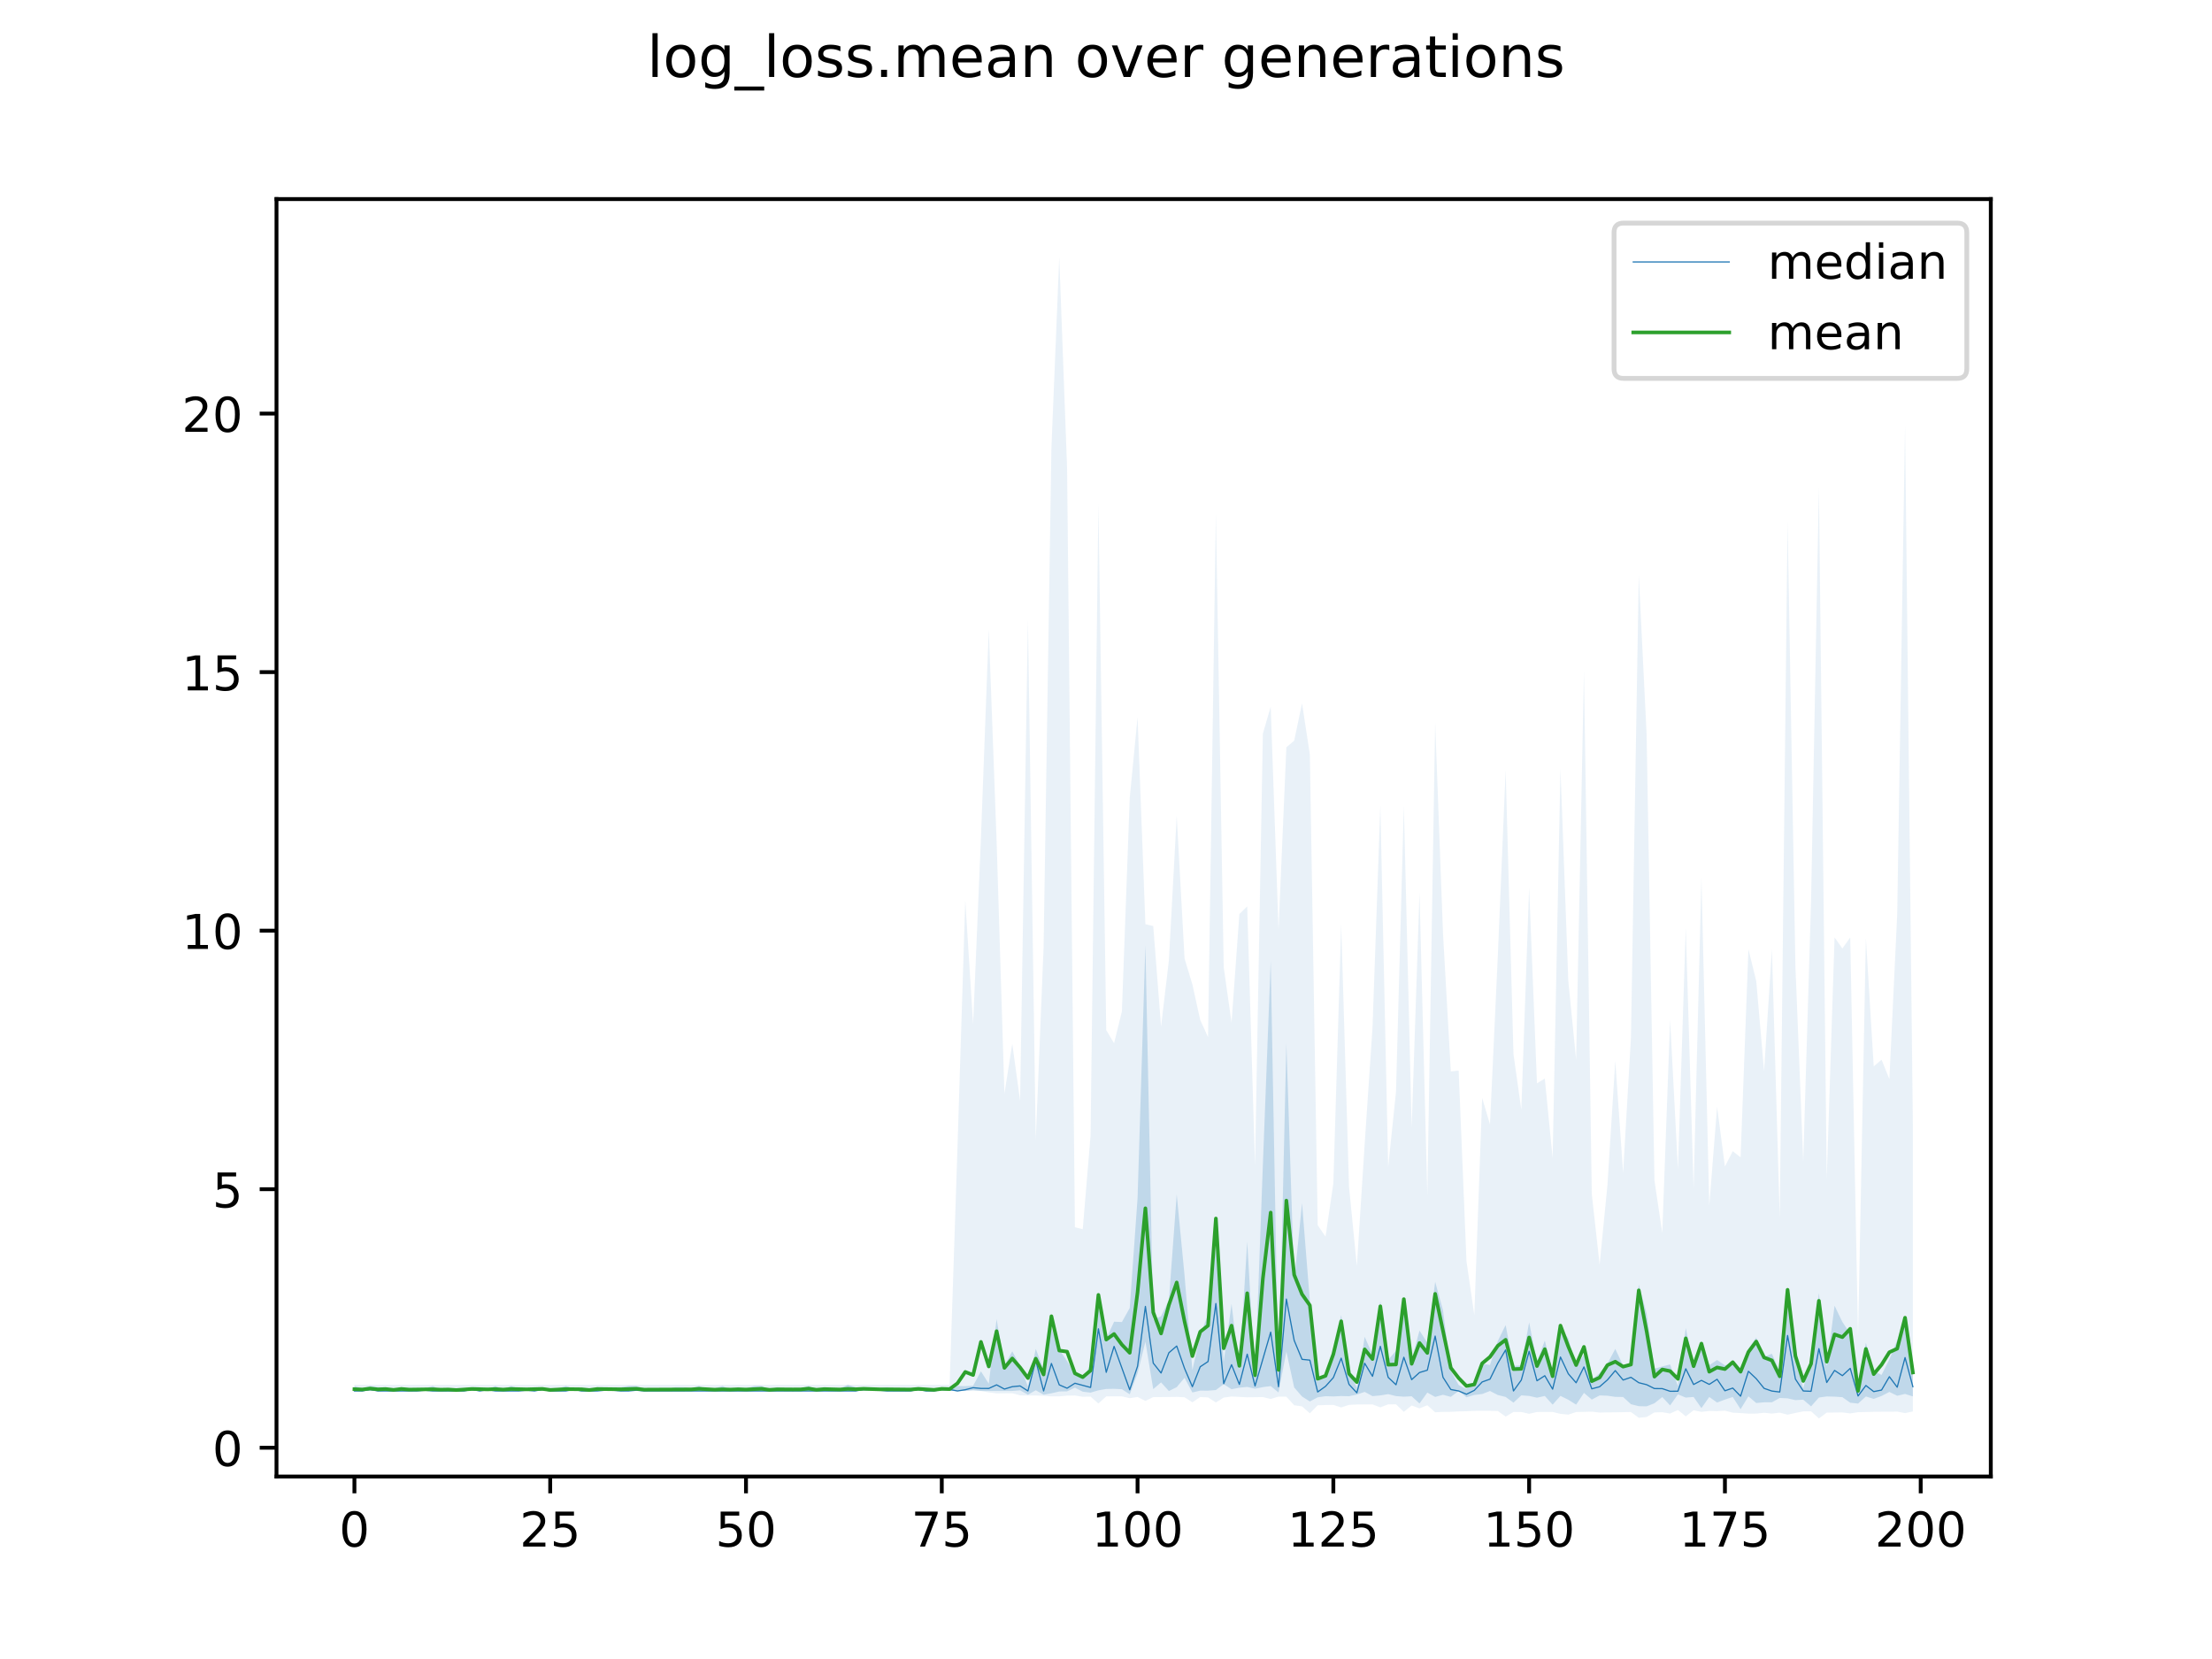 <?xml version="1.0" encoding="utf-8" standalone="no"?>
<!DOCTYPE svg PUBLIC "-//W3C//DTD SVG 1.1//EN"
  "http://www.w3.org/Graphics/SVG/1.1/DTD/svg11.dtd">
<!-- Created with matplotlib (https://matplotlib.org/) -->
<svg height="345.6pt" version="1.1" viewBox="0 0 460.8 345.6" width="460.8pt" xmlns="http://www.w3.org/2000/svg" xmlns:xlink="http://www.w3.org/1999/xlink">
 <defs>
  <style type="text/css">
*{stroke-linecap:butt;stroke-linejoin:round;}
  </style>
 </defs>
 <g id="figure_1">
  <g id="patch_1">
   <path d="M 0 345.6 
L 460.8 345.6 
L 460.8 0 
L 0 0 
z
" style="fill:#ffffff;"/>
  </g>
  <g id="axes_1">
   <g id="patch_2">
    <path d="M 57.6 307.584 
L 414.72 307.584 
L 414.72 41.472 
L 57.6 41.472 
z
" style="fill:#ffffff;"/>
   </g>
   <g id="PolyCollection_1">
    <path clip-path="url(#p5689ae60ad)" d="M 73.833 288.732 
L 73.833 289.761 
L 75.464 289.761 
L 77.096 289.761 
L 78.727 289.761 
L 80.358 289.761 
L 81.99 289.761 
L 83.621 289.761 
L 85.253 289.761 
L 86.884 289.761 
L 88.516 289.761 
L 90.147 289.761 
L 91.778 289.761 
L 93.41 289.761 
L 95.041 289.761 
L 96.673 289.761 
L 98.304 289.761 
L 99.936 289.761 
L 101.567 289.761 
L 103.198 289.761 
L 104.83 289.761 
L 106.461 289.761 
L 108.093 289.761 
L 109.724 289.761 
L 111.356 289.761 
L 112.987 289.761 
L 114.618 289.761 
L 116.25 289.761 
L 117.881 289.761 
L 119.513 289.761 
L 121.144 289.761 
L 122.776 289.761 
L 124.407 289.761 
L 126.038 289.761 
L 127.67 289.761 
L 129.301 289.761 
L 130.933 289.761 
L 132.564 289.761 
L 134.196 289.761 
L 135.827 289.761 
L 137.458 289.761 
L 139.09 289.761 
L 140.721 289.761 
L 142.353 289.761 
L 143.984 289.761 
L 145.616 289.761 
L 147.247 289.761 
L 148.879 289.761 
L 150.51 289.761 
L 152.141 289.761 
L 153.773 289.761 
L 155.404 289.761 
L 157.036 289.761 
L 158.667 289.761 
L 160.299 289.761 
L 161.93 289.761 
L 163.561 289.761 
L 165.193 289.761 
L 166.824 289.761 
L 168.456 289.761 
L 170.087 289.761 
L 171.719 289.761 
L 173.35 289.761 
L 174.981 289.761 
L 176.613 289.761 
L 178.244 289.761 
L 179.876 289.761 
L 181.507 289.761 
L 183.139 289.761 
L 184.77 289.761 
L 186.401 289.761 
L 188.033 289.761 
L 189.664 289.761 
L 191.296 289.761 
L 192.927 289.761 
L 194.559 289.761 
L 196.19 289.761 
L 197.821 289.761 
L 199.453 289.761 
L 201.084 289.761 
L 202.716 289.563 
L 204.347 289.761 
L 205.979 289.761 
L 207.61 289.761 
L 209.241 289.761 
L 210.873 289.761 
L 212.504 289.63 
L 214.136 290.542 
L 215.767 289.617 
L 217.399 290.54 
L 219.03 290.25 
L 220.661 289.875 
L 222.293 289.844 
L 223.924 289.073 
L 225.556 289.917 
L 227.187 290.105 
L 228.819 289.631 
L 230.45 289.347 
L 232.081 289.321 
L 233.713 289.396 
L 235.344 290.465 
L 236.976 286.109 
L 238.607 279.503 
L 240.239 289.384 
L 241.87 287.975 
L 243.501 289.777 
L 245.133 288.964 
L 246.764 287.019 
L 248.396 290.078 
L 250.027 289.69 
L 251.659 289.701 
L 253.29 289.57 
L 254.921 288.353 
L 256.553 289.403 
L 258.184 289.085 
L 259.816 288.919 
L 261.447 289.293 
L 263.079 288.964 
L 264.71 288.744 
L 266.341 290.073 
L 267.973 281.55 
L 269.604 289.035 
L 271.236 290.912 
L 272.867 291.953 
L 274.499 291.087 
L 276.13 290.852 
L 277.761 290.905 
L 279.393 290.82 
L 281.024 290.86 
L 282.656 290.518 
L 284.287 289.956 
L 285.919 290.84 
L 287.55 290.69 
L 289.181 290.424 
L 290.813 290.828 
L 292.444 290.955 
L 294.076 290.867 
L 295.707 292.368 
L 297.339 290.099 
L 298.97 291.005 
L 300.601 290.558 
L 302.233 290.99 
L 303.864 289.761 
L 305.496 291.081 
L 307.127 290.593 
L 308.759 290.403 
L 310.39 289.767 
L 312.021 290.604 
L 313.653 291.009 
L 315.284 292.195 
L 316.916 290.681 
L 318.547 290.796 
L 320.179 291.166 
L 321.81 290.806 
L 323.441 292.616 
L 325.073 290.788 
L 326.704 291.59 
L 328.336 292.615 
L 329.967 290.173 
L 331.599 291.553 
L 333.23 290.694 
L 334.862 290.753 
L 336.493 290.994 
L 338.124 291.015 
L 339.756 292.526 
L 341.387 292.931 
L 343.019 292.966 
L 344.65 292.327 
L 346.282 291.028 
L 347.913 292.778 
L 349.544 290.475 
L 351.176 291.144 
L 352.807 291.011 
L 354.439 293.334 
L 356.07 291.018 
L 357.702 292.174 
L 359.333 291.557 
L 360.964 291.018 
L 362.596 293.563 
L 364.227 290.879 
L 365.859 292.275 
L 367.49 292.123 
L 369.122 292.124 
L 370.753 291.223 
L 372.384 291.302 
L 374.016 291.673 
L 375.647 291.582 
L 377.279 292.967 
L 378.91 291.133 
L 380.542 290.906 
L 382.173 290.948 
L 383.804 291.06 
L 385.436 292.209 
L 387.067 292.392 
L 388.699 290.914 
L 390.33 291.414 
L 391.962 290.808 
L 393.593 289.965 
L 395.224 290.761 
L 396.856 290.382 
L 398.487 290.9 
L 398.487 285.214 
L 398.487 285.214 
L 396.856 274.751 
L 395.224 279.195 
L 393.593 283.182 
L 391.962 286.419 
L 390.33 285.599 
L 388.699 279.735 
L 387.067 288.285 
L 385.436 277.833 
L 383.804 275.391 
L 382.173 272.005 
L 380.542 284.629 
L 378.91 269.366 
L 377.279 282.737 
L 375.647 289.227 
L 374.016 282.799 
L 372.384 269.085 
L 370.753 285.708 
L 369.122 282.016 
L 367.49 282.649 
L 365.859 278.637 
L 364.227 280.956 
L 362.596 284.923 
L 360.964 284.077 
L 359.333 284.415 
L 357.702 283.313 
L 356.07 284.398 
L 354.439 279.693 
L 352.807 284.761 
L 351.176 276.659 
L 349.544 288.758 
L 347.913 284.241 
L 346.282 284.659 
L 344.65 285.13 
L 343.019 273.637 
L 341.387 267.611 
L 339.756 283.973 
L 338.124 284.475 
L 336.493 281.001 
L 334.862 284.063 
L 333.23 286.072 
L 331.599 287.406 
L 329.967 282.158 
L 328.336 284.712 
L 326.704 278.775 
L 325.073 276.806 
L 323.441 285.767 
L 321.81 279.271 
L 320.179 283.743 
L 318.547 275.47 
L 316.916 284.44 
L 315.284 284.533 
L 313.653 276.038 
L 312.021 279.347 
L 310.39 284.348 
L 308.759 284.101 
L 307.127 287.814 
L 305.496 289.374 
L 303.864 288.518 
L 302.233 285.588 
L 300.601 272.952 
L 298.97 267.027 
L 297.339 279.729 
L 295.707 277.182 
L 294.076 283.227 
L 292.444 272.557 
L 290.813 281.404 
L 289.181 283.254 
L 287.55 271.023 
L 285.919 282.178 
L 284.287 278.485 
L 282.656 289.094 
L 281.024 285.532 
L 279.393 273.93 
L 277.761 282.309 
L 276.13 286.037 
L 274.499 287.795 
L 272.867 270.977 
L 271.236 250.644 
L 269.604 266.944 
L 267.973 217.34 
L 266.341 288.667 
L 264.71 200.219 
L 263.079 242.627 
L 261.447 287.008 
L 259.816 258.63 
L 258.184 285.38 
L 256.553 271.602 
L 254.921 283.661 
L 253.29 259.501 
L 251.659 273.802 
L 250.027 278.151 
L 248.396 285.416 
L 246.764 265.704 
L 245.133 248.822 
L 243.501 270.862 
L 241.87 274.186 
L 240.239 274.94 
L 238.607 196.833 
L 236.976 249.571 
L 235.344 272.482 
L 233.713 275.404 
L 232.081 275.333 
L 230.45 278.882 
L 228.819 271.97 
L 227.187 284.285 
L 225.556 287.155 
L 223.924 286.262 
L 222.293 283.526 
L 220.661 281.141 
L 219.03 276.64 
L 217.399 285.3 
L 215.767 280.997 
L 214.136 288.828 
L 212.504 284.502 
L 210.873 281.502 
L 209.241 284.448 
L 207.61 274.792 
L 205.979 288.247 
L 204.347 285.671 
L 202.716 288.678 
L 201.084 288.761 
L 199.453 288.732 
L 197.821 289.246 
L 196.19 288.989 
L 194.559 289.448 
L 192.927 289.246 
L 191.296 288.989 
L 189.664 289.246 
L 188.033 289.448 
L 186.401 289.448 
L 184.77 288.989 
L 183.139 289.246 
L 181.507 289.246 
L 179.876 289.246 
L 178.244 288.989 
L 176.613 288.474 
L 174.981 289.246 
L 173.35 289.448 
L 171.719 288.989 
L 170.087 289.504 
L 168.456 288.732 
L 166.824 289.246 
L 165.193 289.246 
L 163.561 289.246 
L 161.93 288.989 
L 160.299 289.448 
L 158.667 288.732 
L 157.036 288.732 
L 155.404 289.246 
L 153.773 288.989 
L 152.141 289.504 
L 150.51 288.732 
L 148.879 289.246 
L 147.247 289.448 
L 145.616 288.732 
L 143.984 289.246 
L 142.353 288.989 
L 140.721 288.989 
L 139.09 289.448 
L 137.458 289.448 
L 135.827 289.448 
L 134.196 289.246 
L 132.564 288.732 
L 130.933 288.732 
L 129.301 288.989 
L 127.67 288.989 
L 126.038 288.989 
L 124.407 288.989 
L 122.776 289.683 
L 121.144 289.269 
L 119.513 289.246 
L 117.881 288.732 
L 116.25 289.246 
L 114.618 289.504 
L 112.987 289.246 
L 111.356 288.989 
L 109.724 289.246 
L 108.093 289.269 
L 106.461 288.732 
L 104.83 289.448 
L 103.198 288.732 
L 101.567 289.448 
L 99.936 288.989 
L 98.304 288.989 
L 96.673 289.246 
L 95.041 289.504 
L 93.41 289.448 
L 91.778 289.504 
L 90.147 288.732 
L 88.516 289.246 
L 86.884 289.246 
L 85.253 289.246 
L 83.621 288.989 
L 81.99 289.448 
L 80.358 288.989 
L 78.727 288.989 
L 77.096 288.732 
L 75.464 289.246 
L 73.833 288.732 
z
" style="fill:#1f77b4;fill-opacity:0.2;"/>
   </g>
   <g id="PolyCollection_2">
    <path clip-path="url(#p5689ae60ad)" d="M 73.833 288.474 
L 73.833 289.761 
L 75.464 289.761 
L 77.096 289.761 
L 78.727 289.761 
L 80.358 289.761 
L 81.99 289.761 
L 83.621 289.761 
L 85.253 289.761 
L 86.884 289.761 
L 88.516 289.761 
L 90.147 289.761 
L 91.778 289.761 
L 93.41 289.761 
L 95.041 289.761 
L 96.673 289.761 
L 98.304 289.761 
L 99.936 289.761 
L 101.567 289.761 
L 103.198 289.761 
L 104.83 289.761 
L 106.461 289.761 
L 108.093 289.761 
L 109.724 289.761 
L 111.356 289.761 
L 112.987 289.761 
L 114.618 289.761 
L 116.25 289.761 
L 117.881 289.761 
L 119.513 289.761 
L 121.144 289.761 
L 122.776 289.761 
L 124.407 289.761 
L 126.038 289.761 
L 127.67 289.761 
L 129.301 289.761 
L 130.933 289.761 
L 132.564 289.761 
L 134.196 289.761 
L 135.827 289.761 
L 137.458 289.761 
L 139.09 289.761 
L 140.721 289.761 
L 142.353 289.761 
L 143.984 289.761 
L 145.616 289.761 
L 147.247 289.761 
L 148.879 289.761 
L 150.51 289.761 
L 152.141 289.761 
L 153.773 289.761 
L 155.404 289.761 
L 157.036 289.761 
L 158.667 289.761 
L 160.299 289.761 
L 161.93 289.761 
L 163.561 289.761 
L 165.193 289.761 
L 166.824 289.761 
L 168.456 289.761 
L 170.087 289.761 
L 171.719 289.761 
L 173.35 289.761 
L 174.981 289.761 
L 176.613 289.761 
L 178.244 289.761 
L 179.876 289.761 
L 181.507 289.761 
L 183.139 289.761 
L 184.77 289.761 
L 186.401 289.761 
L 188.033 289.761 
L 189.664 289.761 
L 191.296 289.761 
L 192.927 289.761 
L 194.559 289.761 
L 196.19 289.761 
L 197.821 289.761 
L 199.453 289.761 
L 201.084 289.761 
L 202.716 289.761 
L 204.347 289.761 
L 205.979 290.068 
L 207.61 290.269 
L 209.241 290.249 
L 210.873 290.236 
L 212.504 290.683 
L 214.136 290.709 
L 215.767 290.71 
L 217.399 290.774 
L 219.03 290.896 
L 220.661 290.89 
L 222.293 290.739 
L 223.924 290.715 
L 225.556 290.976 
L 227.187 290.937 
L 228.819 292.371 
L 230.45 290.894 
L 232.081 290.88 
L 233.713 290.891 
L 235.344 291.264 
L 236.976 291.015 
L 238.607 291.832 
L 240.239 291.04 
L 241.87 291.036 
L 243.501 291.019 
L 245.133 290.993 
L 246.764 291.08 
L 248.396 292.13 
L 250.027 291.028 
L 251.659 291.104 
L 253.29 292.158 
L 254.921 291.149 
L 256.553 290.915 
L 258.184 290.996 
L 259.816 291.085 
L 261.447 291.055 
L 263.079 291.038 
L 264.71 291.433 
L 266.341 290.944 
L 267.973 290.961 
L 269.604 292.734 
L 271.236 292.976 
L 272.867 294.417 
L 274.499 292.747 
L 276.13 292.693 
L 277.761 292.669 
L 279.393 293.195 
L 281.024 292.658 
L 282.656 292.582 
L 284.287 292.57 
L 285.919 292.562 
L 287.55 293.179 
L 289.181 292.551 
L 290.813 292.543 
L 292.444 294.116 
L 294.076 292.789 
L 295.707 293.396 
L 297.339 292.739 
L 298.97 294.199 
L 300.601 294.121 
L 302.233 294.106 
L 303.864 294.022 
L 305.496 293.983 
L 307.127 293.911 
L 308.759 293.904 
L 310.39 293.908 
L 312.021 293.928 
L 313.653 295.102 
L 315.284 294.143 
L 316.916 294.147 
L 318.547 294.519 
L 320.179 294.146 
L 321.81 294.137 
L 323.441 294.135 
L 325.073 294.538 
L 326.704 294.691 
L 328.336 294.148 
L 329.967 294.121 
L 331.599 294.07 
L 333.23 294.264 
L 334.862 294.223 
L 336.493 294.213 
L 338.124 294.177 
L 339.756 294.15 
L 341.387 295.354 
L 343.019 295.185 
L 344.65 294.236 
L 346.282 294.188 
L 347.913 294.467 
L 349.544 293.725 
L 351.176 295.05 
L 352.807 293.782 
L 354.439 294.12 
L 356.07 293.925 
L 357.702 293.963 
L 359.333 293.865 
L 360.964 294.286 
L 362.596 294.368 
L 364.227 294.486 
L 365.859 294.475 
L 367.49 294.306 
L 369.122 294.471 
L 370.753 294.282 
L 372.384 294.707 
L 374.016 294.344 
L 375.647 294.013 
L 377.279 294 
L 378.91 295.488 
L 380.542 294.271 
L 382.173 294.253 
L 383.804 294.232 
L 385.436 294.446 
L 387.067 294.184 
L 388.699 294.153 
L 390.33 294.105 
L 391.962 294.094 
L 393.593 294.087 
L 395.224 294.064 
L 396.856 294.375 
L 398.487 294.03 
L 398.487 234.635 
L 398.487 234.635 
L 396.856 88.649 
L 395.224 190.453 
L 393.593 224.806 
L 391.962 220.755 
L 390.33 222.151 
L 388.699 195.431 
L 387.067 278.477 
L 385.436 195.284 
L 383.804 197.583 
L 382.173 195.284 
L 380.542 245.597 
L 378.91 101.442 
L 377.279 187.609 
L 375.647 241.914 
L 374.016 201.314 
L 372.384 108.565 
L 370.753 253.79 
L 369.122 197.73 
L 367.49 223.13 
L 365.859 204.392 
L 364.227 197.728 
L 362.596 241.093 
L 360.964 239.812 
L 359.333 243.014 
L 357.702 230.588 
L 356.07 251.153 
L 354.439 182.858 
L 352.807 247.552 
L 351.176 193.267 
L 349.544 243.58 
L 347.913 212.429 
L 346.282 256.869 
L 344.65 245.89 
L 343.019 152.95 
L 341.387 119.769 
L 339.756 216.179 
L 338.124 244.367 
L 336.493 220.979 
L 334.862 246.866 
L 333.23 263.447 
L 331.599 248.767 
L 329.967 139.813 
L 328.336 220.766 
L 326.704 204.328 
L 325.073 160.157 
L 323.441 241.24 
L 321.81 224.686 
L 320.179 225.678 
L 318.547 184.842 
L 316.916 231.182 
L 315.284 219.593 
L 313.653 160.415 
L 312.021 199.185 
L 310.39 234.228 
L 308.759 228.729 
L 307.127 273.956 
L 305.496 262.754 
L 303.864 223.018 
L 302.233 223.193 
L 300.601 194.388 
L 298.97 150.562 
L 297.339 249.072 
L 295.707 185.918 
L 294.076 234.919 
L 292.444 167.819 
L 290.813 227.438 
L 289.181 243.119 
L 287.55 167.79 
L 285.919 214.087 
L 284.287 238.308 
L 282.656 263.734 
L 281.024 247.208 
L 279.393 192.488 
L 277.761 246.524 
L 276.13 257.621 
L 274.499 255.227 
L 272.867 157.172 
L 271.236 146.521 
L 269.604 154.296 
L 267.973 155.671 
L 266.341 193.679 
L 264.71 147.224 
L 263.079 152.817 
L 261.447 242.855 
L 259.816 188.819 
L 258.184 190.408 
L 256.553 213.047 
L 254.921 201.485 
L 253.29 106.892 
L 251.659 216.055 
L 250.027 212.479 
L 248.396 205.081 
L 246.764 199.681 
L 245.133 169.939 
L 243.501 200.075 
L 241.87 213.867 
L 240.239 192.918 
L 238.607 192.529 
L 236.976 149.396 
L 235.344 166.23 
L 233.713 210.694 
L 232.081 217.332 
L 230.45 214.603 
L 228.819 104.92 
L 227.187 236.534 
L 225.556 256.064 
L 223.924 255.657 
L 222.293 97.441 
L 220.661 53.568 
L 219.03 93.305 
L 217.399 197.333 
L 215.767 237.417 
L 214.136 128.987 
L 212.504 229.303 
L 210.873 217.432 
L 209.241 227.831 
L 207.61 175.135 
L 205.979 131.112 
L 204.347 174.592 
L 202.716 213.345 
L 201.084 187.581 
L 199.453 239.267 
L 197.821 288.474 
L 196.19 288.474 
L 194.559 288.474 
L 192.927 288.474 
L 191.296 288.474 
L 189.664 288.474 
L 188.033 288.474 
L 186.401 288.474 
L 184.77 288.474 
L 183.139 288.474 
L 181.507 288.474 
L 179.876 288.474 
L 178.244 288.474 
L 176.613 288.474 
L 174.981 288.474 
L 173.35 288.474 
L 171.719 288.474 
L 170.087 288.474 
L 168.456 288.474 
L 166.824 288.474 
L 165.193 288.474 
L 163.561 288.474 
L 161.93 288.474 
L 160.299 288.474 
L 158.667 288.474 
L 157.036 288.474 
L 155.404 288.474 
L 153.773 288.474 
L 152.141 288.474 
L 150.51 288.474 
L 148.879 288.474 
L 147.247 288.474 
L 145.616 288.474 
L 143.984 288.474 
L 142.353 288.474 
L 140.721 288.474 
L 139.09 288.474 
L 137.458 288.474 
L 135.827 288.474 
L 134.196 288.474 
L 132.564 288.474 
L 130.933 288.474 
L 129.301 288.474 
L 127.67 288.474 
L 126.038 288.474 
L 124.407 288.474 
L 122.776 288.474 
L 121.144 288.474 
L 119.513 288.474 
L 117.881 288.474 
L 116.25 288.474 
L 114.618 288.474 
L 112.987 288.474 
L 111.356 288.474 
L 109.724 288.474 
L 108.093 288.474 
L 106.461 288.474 
L 104.83 288.474 
L 103.198 288.474 
L 101.567 288.474 
L 99.936 288.474 
L 98.304 288.474 
L 96.673 288.474 
L 95.041 288.474 
L 93.41 288.474 
L 91.778 288.474 
L 90.147 288.474 
L 88.516 288.474 
L 86.884 288.474 
L 85.253 288.474 
L 83.621 288.474 
L 81.99 288.474 
L 80.358 288.474 
L 78.727 288.474 
L 77.096 288.474 
L 75.464 288.474 
L 73.833 288.474 
z
" style="fill:#1f77b4;fill-opacity:0.1;"/>
   </g>
   <g id="matplotlib.axis_1">
    <g id="xtick_1">
     <g id="line2d_1">
      <defs>
       <path d="M 0 0 
L 0 3.5 
" id="m088d60b436" style="stroke:#000000;stroke-width:0.8;"/>
      </defs>
      <g>
       <use style="stroke:#000000;stroke-width:0.8;" x="73.833" xlink:href="#m088d60b436" y="307.584"/>
      </g>
     </g>
     <g id="text_1">
      <!-- 0 -->
      <defs>
       <path d="M 31.781 66.406 
Q 24.172 66.406 20.328 58.906 
Q 16.5 51.422 16.5 36.375 
Q 16.5 21.391 20.328 13.891 
Q 24.172 6.391 31.781 6.391 
Q 39.453 6.391 43.281 13.891 
Q 47.125 21.391 47.125 36.375 
Q 47.125 51.422 43.281 58.906 
Q 39.453 66.406 31.781 66.406 
z
M 31.781 74.219 
Q 44.047 74.219 50.516 64.516 
Q 56.984 54.828 56.984 36.375 
Q 56.984 17.969 50.516 8.266 
Q 44.047 -1.422 31.781 -1.422 
Q 19.531 -1.422 13.062 8.266 
Q 6.594 17.969 6.594 36.375 
Q 6.594 54.828 13.062 64.516 
Q 19.531 74.219 31.781 74.219 
z
" id="DejaVuSans-48"/>
      </defs>
      <g transform="translate(70.651 322.182)scale(0.1 -0.1)">
       <use xlink:href="#DejaVuSans-48"/>
      </g>
     </g>
    </g>
    <g id="xtick_2">
     <g id="line2d_2">
      <g>
       <use style="stroke:#000000;stroke-width:0.8;" x="114.618" xlink:href="#m088d60b436" y="307.584"/>
      </g>
     </g>
     <g id="text_2">
      <!-- 25 -->
      <defs>
       <path d="M 19.188 8.297 
L 53.609 8.297 
L 53.609 0 
L 7.328 0 
L 7.328 8.297 
Q 12.938 14.109 22.625 23.891 
Q 32.328 33.688 34.812 36.531 
Q 39.547 41.844 41.422 45.531 
Q 43.312 49.219 43.312 52.781 
Q 43.312 58.594 39.234 62.25 
Q 35.156 65.922 28.609 65.922 
Q 23.969 65.922 18.812 64.312 
Q 13.672 62.703 7.812 59.422 
L 7.812 69.391 
Q 13.766 71.781 18.938 73 
Q 24.125 74.219 28.422 74.219 
Q 39.75 74.219 46.484 68.547 
Q 53.219 62.891 53.219 53.422 
Q 53.219 48.922 51.531 44.891 
Q 49.859 40.875 45.406 35.406 
Q 44.188 33.984 37.641 27.219 
Q 31.109 20.453 19.188 8.297 
z
" id="DejaVuSans-50"/>
       <path d="M 10.797 72.906 
L 49.516 72.906 
L 49.516 64.594 
L 19.828 64.594 
L 19.828 46.734 
Q 21.969 47.469 24.109 47.828 
Q 26.266 48.188 28.422 48.188 
Q 40.625 48.188 47.75 41.5 
Q 54.891 34.812 54.891 23.391 
Q 54.891 11.625 47.562 5.094 
Q 40.234 -1.422 26.906 -1.422 
Q 22.312 -1.422 17.547 -0.641 
Q 12.797 0.141 7.719 1.703 
L 7.719 11.625 
Q 12.109 9.234 16.797 8.062 
Q 21.484 6.891 26.703 6.891 
Q 35.156 6.891 40.078 11.328 
Q 45.016 15.766 45.016 23.391 
Q 45.016 31 40.078 35.438 
Q 35.156 39.891 26.703 39.891 
Q 22.75 39.891 18.812 39.016 
Q 14.891 38.141 10.797 36.281 
z
" id="DejaVuSans-53"/>
      </defs>
      <g transform="translate(108.256 322.182)scale(0.1 -0.1)">
       <use xlink:href="#DejaVuSans-50"/>
       <use x="63.623" xlink:href="#DejaVuSans-53"/>
      </g>
     </g>
    </g>
    <g id="xtick_3">
     <g id="line2d_3">
      <g>
       <use style="stroke:#000000;stroke-width:0.8;" x="155.404" xlink:href="#m088d60b436" y="307.584"/>
      </g>
     </g>
     <g id="text_3">
      <!-- 50 -->
      <g transform="translate(149.042 322.182)scale(0.1 -0.1)">
       <use xlink:href="#DejaVuSans-53"/>
       <use x="63.623" xlink:href="#DejaVuSans-48"/>
      </g>
     </g>
    </g>
    <g id="xtick_4">
     <g id="line2d_4">
      <g>
       <use style="stroke:#000000;stroke-width:0.8;" x="196.19" xlink:href="#m088d60b436" y="307.584"/>
      </g>
     </g>
     <g id="text_4">
      <!-- 75 -->
      <defs>
       <path d="M 8.203 72.906 
L 55.078 72.906 
L 55.078 68.703 
L 28.609 0 
L 18.312 0 
L 43.219 64.594 
L 8.203 64.594 
z
" id="DejaVuSans-55"/>
      </defs>
      <g transform="translate(189.827 322.182)scale(0.1 -0.1)">
       <use xlink:href="#DejaVuSans-55"/>
       <use x="63.623" xlink:href="#DejaVuSans-53"/>
      </g>
     </g>
    </g>
    <g id="xtick_5">
     <g id="line2d_5">
      <g>
       <use style="stroke:#000000;stroke-width:0.8;" x="236.976" xlink:href="#m088d60b436" y="307.584"/>
      </g>
     </g>
     <g id="text_5">
      <!-- 100 -->
      <defs>
       <path d="M 12.406 8.297 
L 28.516 8.297 
L 28.516 63.922 
L 10.984 60.406 
L 10.984 69.391 
L 28.422 72.906 
L 38.281 72.906 
L 38.281 8.297 
L 54.391 8.297 
L 54.391 0 
L 12.406 0 
z
" id="DejaVuSans-49"/>
      </defs>
      <g transform="translate(227.432 322.182)scale(0.1 -0.1)">
       <use xlink:href="#DejaVuSans-49"/>
       <use x="63.623" xlink:href="#DejaVuSans-48"/>
       <use x="127.246" xlink:href="#DejaVuSans-48"/>
      </g>
     </g>
    </g>
    <g id="xtick_6">
     <g id="line2d_6">
      <g>
       <use style="stroke:#000000;stroke-width:0.8;" x="277.761" xlink:href="#m088d60b436" y="307.584"/>
      </g>
     </g>
     <g id="text_6">
      <!-- 125 -->
      <g transform="translate(268.218 322.182)scale(0.1 -0.1)">
       <use xlink:href="#DejaVuSans-49"/>
       <use x="63.623" xlink:href="#DejaVuSans-50"/>
       <use x="127.246" xlink:href="#DejaVuSans-53"/>
      </g>
     </g>
    </g>
    <g id="xtick_7">
     <g id="line2d_7">
      <g>
       <use style="stroke:#000000;stroke-width:0.8;" x="318.547" xlink:href="#m088d60b436" y="307.584"/>
      </g>
     </g>
     <g id="text_7">
      <!-- 150 -->
      <g transform="translate(309.003 322.182)scale(0.1 -0.1)">
       <use xlink:href="#DejaVuSans-49"/>
       <use x="63.623" xlink:href="#DejaVuSans-53"/>
       <use x="127.246" xlink:href="#DejaVuSans-48"/>
      </g>
     </g>
    </g>
    <g id="xtick_8">
     <g id="line2d_8">
      <g>
       <use style="stroke:#000000;stroke-width:0.8;" x="359.333" xlink:href="#m088d60b436" y="307.584"/>
      </g>
     </g>
     <g id="text_8">
      <!-- 175 -->
      <g transform="translate(349.789 322.182)scale(0.1 -0.1)">
       <use xlink:href="#DejaVuSans-49"/>
       <use x="63.623" xlink:href="#DejaVuSans-55"/>
       <use x="127.246" xlink:href="#DejaVuSans-53"/>
      </g>
     </g>
    </g>
    <g id="xtick_9">
     <g id="line2d_9">
      <g>
       <use style="stroke:#000000;stroke-width:0.8;" x="400.119" xlink:href="#m088d60b436" y="307.584"/>
      </g>
     </g>
     <g id="text_9">
      <!-- 200 -->
      <g transform="translate(390.575 322.182)scale(0.1 -0.1)">
       <use xlink:href="#DejaVuSans-50"/>
       <use x="63.623" xlink:href="#DejaVuSans-48"/>
       <use x="127.246" xlink:href="#DejaVuSans-48"/>
      </g>
     </g>
    </g>
   </g>
   <g id="matplotlib.axis_2">
    <g id="ytick_1">
     <g id="line2d_10">
      <defs>
       <path d="M 0 0 
L -3.5 0 
" id="m72dae09a6c" style="stroke:#000000;stroke-width:0.8;"/>
      </defs>
      <g>
       <use style="stroke:#000000;stroke-width:0.8;" x="57.6" xlink:href="#m72dae09a6c" y="301.595"/>
      </g>
     </g>
     <g id="text_10">
      <!-- 0 -->
      <g transform="translate(44.237 305.394)scale(0.1 -0.1)">
       <use xlink:href="#DejaVuSans-48"/>
      </g>
     </g>
    </g>
    <g id="ytick_2">
     <g id="line2d_11">
      <g>
       <use style="stroke:#000000;stroke-width:0.8;" x="57.6" xlink:href="#m72dae09a6c" y="247.737"/>
      </g>
     </g>
     <g id="text_11">
      <!-- 5 -->
      <g transform="translate(44.237 251.536)scale(0.1 -0.1)">
       <use xlink:href="#DejaVuSans-53"/>
      </g>
     </g>
    </g>
    <g id="ytick_3">
     <g id="line2d_12">
      <g>
       <use style="stroke:#000000;stroke-width:0.8;" x="57.6" xlink:href="#m72dae09a6c" y="193.878"/>
      </g>
     </g>
     <g id="text_12">
      <!-- 10 -->
      <g transform="translate(37.875 197.678)scale(0.1 -0.1)">
       <use xlink:href="#DejaVuSans-49"/>
       <use x="63.623" xlink:href="#DejaVuSans-48"/>
      </g>
     </g>
    </g>
    <g id="ytick_4">
     <g id="line2d_13">
      <g>
       <use style="stroke:#000000;stroke-width:0.8;" x="57.6" xlink:href="#m72dae09a6c" y="140.02"/>
      </g>
     </g>
     <g id="text_13">
      <!-- 15 -->
      <g transform="translate(37.875 143.819)scale(0.1 -0.1)">
       <use xlink:href="#DejaVuSans-49"/>
       <use x="63.623" xlink:href="#DejaVuSans-53"/>
      </g>
     </g>
    </g>
    <g id="ytick_5">
     <g id="line2d_14">
      <g>
       <use style="stroke:#000000;stroke-width:0.8;" x="57.6" xlink:href="#m72dae09a6c" y="86.162"/>
      </g>
     </g>
     <g id="text_14">
      <!-- 20 -->
      <g transform="translate(37.875 89.961)scale(0.1 -0.1)">
       <use xlink:href="#DejaVuSans-50"/>
       <use x="63.623" xlink:href="#DejaVuSans-48"/>
      </g>
     </g>
    </g>
   </g>
   <g id="line2d_15">
    <path clip-path="url(#p5689ae60ad)" d="M 73.833 289.761 
L 75.464 289.761 
L 77.096 289.448 
L 78.727 289.761 
L 86.884 289.761 
L 88.516 289.605 
L 90.147 289.761 
L 96.673 289.761 
L 98.304 289.448 
L 99.936 289.761 
L 101.567 289.504 
L 103.198 289.761 
L 108.093 289.761 
L 109.724 289.605 
L 111.356 289.761 
L 112.987 289.448 
L 114.618 289.761 
L 117.881 289.761 
L 119.513 289.448 
L 121.144 289.761 
L 124.407 289.761 
L 126.038 289.605 
L 127.67 289.605 
L 129.301 289.761 
L 130.933 289.761 
L 132.564 289.605 
L 134.196 289.761 
L 178.244 289.761 
L 179.876 289.448 
L 181.507 289.448 
L 184.77 289.761 
L 189.664 289.761 
L 191.296 289.448 
L 192.927 289.761 
L 194.559 289.761 
L 196.19 289.448 
L 197.821 289.448 
L 199.453 289.761 
L 201.084 289.504 
L 202.716 289.083 
L 204.347 289.235 
L 205.979 289.24 
L 207.61 288.49 
L 209.241 289.368 
L 210.873 288.873 
L 212.504 288.714 
L 214.136 289.761 
L 215.767 283.42 
L 217.399 289.761 
L 219.03 284.032 
L 220.661 288.489 
L 222.293 289.192 
L 223.924 288.155 
L 227.187 289.03 
L 228.819 276.816 
L 230.45 285.881 
L 232.081 280.473 
L 235.344 289.516 
L 236.976 284.607 
L 238.607 272.149 
L 240.239 283.952 
L 241.87 286.021 
L 243.501 281.8 
L 245.133 280.404 
L 246.764 285.069 
L 248.396 288.875 
L 250.027 284.721 
L 251.659 283.639 
L 253.29 271.546 
L 254.921 288.236 
L 256.553 284.289 
L 258.184 288.399 
L 259.816 282.094 
L 261.447 288.725 
L 264.71 277.504 
L 266.341 288.876 
L 267.973 270.62 
L 269.604 279.243 
L 271.236 283.174 
L 272.867 283.34 
L 274.499 289.972 
L 276.13 288.801 
L 277.761 286.982 
L 279.393 282.932 
L 281.024 288.385 
L 282.656 290.149 
L 284.287 283.986 
L 285.919 286.711 
L 287.55 280.467 
L 289.181 286.925 
L 290.813 288.469 
L 292.444 282.741 
L 294.076 287.406 
L 295.707 285.922 
L 297.339 285.433 
L 298.97 278.33 
L 300.601 286.909 
L 302.233 289.46 
L 303.864 289.761 
L 305.496 290.448 
L 307.127 289.638 
L 308.759 287.887 
L 310.39 287.301 
L 312.021 283.982 
L 313.653 281.217 
L 315.284 289.761 
L 316.916 287.492 
L 318.547 281.499 
L 320.179 287.64 
L 321.81 286.588 
L 323.441 289.387 
L 325.073 282.695 
L 326.704 286.179 
L 328.336 288.056 
L 329.967 284.756 
L 331.599 289.318 
L 333.23 288.879 
L 334.862 287.452 
L 336.493 285.522 
L 338.124 287.484 
L 339.756 286.918 
L 341.387 288.043 
L 343.019 288.451 
L 344.65 289.261 
L 346.282 289.276 
L 347.913 289.828 
L 349.544 289.809 
L 351.176 285.139 
L 352.807 288.414 
L 354.439 287.561 
L 356.07 288.391 
L 357.702 287.331 
L 359.333 289.722 
L 360.964 289.162 
L 362.596 290.848 
L 364.227 285.666 
L 365.859 287.208 
L 367.49 289.219 
L 369.122 289.781 
L 370.753 289.979 
L 372.384 278.206 
L 374.016 287.283 
L 375.647 289.761 
L 377.279 289.833 
L 378.91 280.947 
L 380.542 288.001 
L 382.173 285.486 
L 383.804 286.574 
L 385.436 285.055 
L 387.067 290.812 
L 388.699 288.628 
L 390.33 289.894 
L 391.962 289.571 
L 393.593 286.794 
L 395.224 288.983 
L 396.856 282.805 
L 398.487 288.879 
L 398.487 288.879 
" style="fill:none;stroke:#1f77b4;stroke-linecap:square;stroke-width:0.25;"/>
   </g>
   <g id="line2d_16">
    <path clip-path="url(#p5689ae60ad)" d="M 73.833 289.391 
L 75.464 289.457 
L 77.096 289.258 
L 78.727 289.428 
L 80.358 289.359 
L 81.99 289.539 
L 83.621 289.341 
L 85.253 289.479 
L 90.147 289.407 
L 91.778 289.492 
L 93.41 289.461 
L 95.041 289.57 
L 98.304 289.346 
L 101.567 289.433 
L 103.198 289.374 
L 104.83 289.475 
L 106.461 289.35 
L 109.724 289.428 
L 112.987 289.332 
L 114.618 289.547 
L 117.881 289.375 
L 121.144 289.412 
L 122.776 289.566 
L 124.407 289.355 
L 129.301 289.417 
L 132.564 289.308 
L 134.196 289.484 
L 143.984 289.437 
L 145.616 289.31 
L 148.879 289.492 
L 150.51 289.42 
L 152.141 289.476 
L 153.773 289.41 
L 155.404 289.469 
L 158.667 289.307 
L 160.299 289.529 
L 161.93 289.421 
L 165.193 289.445 
L 166.824 289.432 
L 168.456 289.269 
L 170.087 289.513 
L 171.719 289.371 
L 174.981 289.459 
L 176.613 289.328 
L 178.244 289.405 
L 179.876 289.312 
L 183.139 289.422 
L 186.401 289.433 
L 189.664 289.467 
L 191.296 289.325 
L 194.559 289.532 
L 196.19 289.32 
L 197.821 289.375 
L 199.453 288.174 
L 201.084 285.796 
L 202.716 286.442 
L 204.347 279.538 
L 205.979 284.662 
L 207.61 277.308 
L 209.241 284.956 
L 210.873 282.993 
L 212.504 284.87 
L 214.136 287.081 
L 215.767 283.026 
L 217.399 286.332 
L 219.03 274.195 
L 220.661 281.345 
L 222.293 281.571 
L 223.924 286.094 
L 225.556 286.884 
L 227.187 285.503 
L 228.819 269.747 
L 230.45 279.067 
L 232.081 277.895 
L 233.713 280.12 
L 235.344 281.815 
L 236.976 269.229 
L 238.607 251.705 
L 240.239 273.392 
L 241.87 277.787 
L 243.501 271.841 
L 245.133 267.159 
L 246.764 275.288 
L 248.396 282.504 
L 250.027 277.427 
L 251.659 276.146 
L 253.29 253.834 
L 254.921 280.868 
L 256.553 276.149 
L 258.184 284.537 
L 259.816 269.405 
L 261.447 286.496 
L 263.079 266.333 
L 264.71 252.597 
L 266.341 285.389 
L 267.973 250.105 
L 269.604 265.573 
L 271.236 269.615 
L 272.867 271.92 
L 274.499 287.228 
L 276.13 286.612 
L 277.761 282.099 
L 279.393 275.238 
L 281.024 286.164 
L 282.656 287.917 
L 284.287 281.093 
L 285.919 283.112 
L 287.55 272.12 
L 289.181 284.293 
L 290.813 284.244 
L 292.444 270.633 
L 294.076 284.107 
L 295.707 279.77 
L 297.339 281.843 
L 298.97 269.534 
L 302.233 284.956 
L 303.864 287.067 
L 305.496 288.736 
L 307.127 288.402 
L 308.759 284.022 
L 310.39 282.666 
L 312.021 280.349 
L 313.653 279.101 
L 315.284 285.211 
L 316.916 285.153 
L 318.547 278.62 
L 320.179 284.58 
L 321.81 281.055 
L 323.441 286.698 
L 325.073 276.145 
L 326.704 280.501 
L 328.336 284.373 
L 329.967 280.581 
L 331.599 287.726 
L 333.23 286.969 
L 334.862 284.375 
L 336.493 283.661 
L 338.124 284.701 
L 339.756 284.259 
L 341.387 268.801 
L 343.019 277.331 
L 344.65 286.782 
L 346.282 285.287 
L 347.913 285.621 
L 349.544 287.247 
L 351.176 278.797 
L 352.807 284.603 
L 354.439 279.893 
L 356.07 285.755 
L 357.702 284.867 
L 359.333 285.202 
L 360.964 283.765 
L 362.596 285.754 
L 364.227 281.643 
L 365.859 279.463 
L 367.49 282.788 
L 369.122 283.4 
L 370.753 286.713 
L 372.384 268.688 
L 374.016 282.461 
L 375.647 287.683 
L 377.279 284.098 
L 378.91 270.981 
L 380.542 283.667 
L 382.173 277.98 
L 383.804 278.551 
L 385.436 276.806 
L 387.067 289.745 
L 388.699 281.001 
L 390.33 286.256 
L 391.962 284.295 
L 393.593 281.689 
L 395.224 280.95 
L 396.856 274.503 
L 398.487 285.915 
L 398.487 285.915 
" style="fill:none;stroke:#2ca02c;stroke-linecap:square;stroke-width:0.75;"/>
   </g>
   <g id="patch_3">
    <path d="M 57.6 307.584 
L 57.6 41.472 
" style="fill:none;stroke:#000000;stroke-linecap:square;stroke-linejoin:miter;stroke-width:0.8;"/>
   </g>
   <g id="patch_4">
    <path d="M 414.72 307.584 
L 414.72 41.472 
" style="fill:none;stroke:#000000;stroke-linecap:square;stroke-linejoin:miter;stroke-width:0.8;"/>
   </g>
   <g id="patch_5">
    <path d="M 57.6 307.584 
L 414.72 307.584 
" style="fill:none;stroke:#000000;stroke-linecap:square;stroke-linejoin:miter;stroke-width:0.8;"/>
   </g>
   <g id="patch_6">
    <path d="M 57.6 41.472 
L 414.72 41.472 
" style="fill:none;stroke:#000000;stroke-linecap:square;stroke-linejoin:miter;stroke-width:0.8;"/>
   </g>
   <g id="legend_1">
    <g id="patch_7">
     <path d="M 338.234 78.828 
L 407.72 78.828 
Q 409.72 78.828 409.72 76.828 
L 409.72 48.472 
Q 409.72 46.472 407.72 46.472 
L 338.234 46.472 
Q 336.234 46.472 336.234 48.472 
L 336.234 76.828 
Q 336.234 78.828 338.234 78.828 
z
" style="fill:#ffffff;opacity:0.8;stroke:#cccccc;stroke-linejoin:miter;"/>
    </g>
    <g id="line2d_17">
     <path d="M 340.234 54.57 
L 360.234 54.57 
" style="fill:none;stroke:#1f77b4;stroke-linecap:square;stroke-width:0.25;"/>
    </g>
    <g id="line2d_18"/>
    <g id="text_15">
     <!-- median -->
     <defs>
      <path d="M 52 44.188 
Q 55.375 50.25 60.062 53.125 
Q 64.75 56 71.094 56 
Q 79.641 56 84.281 50.016 
Q 88.922 44.047 88.922 33.016 
L 88.922 0 
L 79.891 0 
L 79.891 32.719 
Q 79.891 40.578 77.094 44.375 
Q 74.312 48.188 68.609 48.188 
Q 61.625 48.188 57.562 43.547 
Q 53.516 38.922 53.516 30.906 
L 53.516 0 
L 44.484 0 
L 44.484 32.719 
Q 44.484 40.625 41.703 44.406 
Q 38.922 48.188 33.109 48.188 
Q 26.219 48.188 22.156 43.531 
Q 18.109 38.875 18.109 30.906 
L 18.109 0 
L 9.078 0 
L 9.078 54.688 
L 18.109 54.688 
L 18.109 46.188 
Q 21.188 51.219 25.484 53.609 
Q 29.781 56 35.688 56 
Q 41.656 56 45.828 52.969 
Q 50 49.953 52 44.188 
z
" id="DejaVuSans-109"/>
      <path d="M 56.203 29.594 
L 56.203 25.203 
L 14.891 25.203 
Q 15.484 15.922 20.484 11.062 
Q 25.484 6.203 34.422 6.203 
Q 39.594 6.203 44.453 7.469 
Q 49.312 8.734 54.109 11.281 
L 54.109 2.781 
Q 49.266 0.734 44.188 -0.344 
Q 39.109 -1.422 33.891 -1.422 
Q 20.797 -1.422 13.156 6.188 
Q 5.516 13.812 5.516 26.812 
Q 5.516 40.234 12.766 48.109 
Q 20.016 56 32.328 56 
Q 43.359 56 49.781 48.891 
Q 56.203 41.797 56.203 29.594 
z
M 47.219 32.234 
Q 47.125 39.594 43.094 43.984 
Q 39.062 48.391 32.422 48.391 
Q 24.906 48.391 20.391 44.141 
Q 15.875 39.891 15.188 32.172 
z
" id="DejaVuSans-101"/>
      <path d="M 45.406 46.391 
L 45.406 75.984 
L 54.391 75.984 
L 54.391 0 
L 45.406 0 
L 45.406 8.203 
Q 42.578 3.328 38.25 0.953 
Q 33.938 -1.422 27.875 -1.422 
Q 17.969 -1.422 11.734 6.484 
Q 5.516 14.406 5.516 27.297 
Q 5.516 40.188 11.734 48.094 
Q 17.969 56 27.875 56 
Q 33.938 56 38.25 53.625 
Q 42.578 51.266 45.406 46.391 
z
M 14.797 27.297 
Q 14.797 17.391 18.875 11.75 
Q 22.953 6.109 30.078 6.109 
Q 37.203 6.109 41.297 11.75 
Q 45.406 17.391 45.406 27.297 
Q 45.406 37.203 41.297 42.844 
Q 37.203 48.484 30.078 48.484 
Q 22.953 48.484 18.875 42.844 
Q 14.797 37.203 14.797 27.297 
z
" id="DejaVuSans-100"/>
      <path d="M 9.422 54.688 
L 18.406 54.688 
L 18.406 0 
L 9.422 0 
z
M 9.422 75.984 
L 18.406 75.984 
L 18.406 64.594 
L 9.422 64.594 
z
" id="DejaVuSans-105"/>
      <path d="M 34.281 27.484 
Q 23.391 27.484 19.188 25 
Q 14.984 22.516 14.984 16.5 
Q 14.984 11.719 18.141 8.906 
Q 21.297 6.109 26.703 6.109 
Q 34.188 6.109 38.703 11.406 
Q 43.219 16.703 43.219 25.484 
L 43.219 27.484 
z
M 52.203 31.203 
L 52.203 0 
L 43.219 0 
L 43.219 8.297 
Q 40.141 3.328 35.547 0.953 
Q 30.953 -1.422 24.312 -1.422 
Q 15.922 -1.422 10.953 3.297 
Q 6 8.016 6 15.922 
Q 6 25.141 12.172 29.828 
Q 18.359 34.516 30.609 34.516 
L 43.219 34.516 
L 43.219 35.406 
Q 43.219 41.609 39.141 45 
Q 35.062 48.391 27.688 48.391 
Q 23 48.391 18.547 47.266 
Q 14.109 46.141 10.016 43.891 
L 10.016 52.203 
Q 14.938 54.109 19.578 55.047 
Q 24.219 56 28.609 56 
Q 40.484 56 46.344 49.844 
Q 52.203 43.703 52.203 31.203 
z
" id="DejaVuSans-97"/>
      <path d="M 54.891 33.016 
L 54.891 0 
L 45.906 0 
L 45.906 32.719 
Q 45.906 40.484 42.875 44.328 
Q 39.844 48.188 33.797 48.188 
Q 26.516 48.188 22.312 43.547 
Q 18.109 38.922 18.109 30.906 
L 18.109 0 
L 9.078 0 
L 9.078 54.688 
L 18.109 54.688 
L 18.109 46.188 
Q 21.344 51.125 25.703 53.562 
Q 30.078 56 35.797 56 
Q 45.219 56 50.047 50.172 
Q 54.891 44.344 54.891 33.016 
z
" id="DejaVuSans-110"/>
     </defs>
     <g transform="translate(368.234 58.07)scale(0.1 -0.1)">
      <use xlink:href="#DejaVuSans-109"/>
      <use x="97.412" xlink:href="#DejaVuSans-101"/>
      <use x="158.936" xlink:href="#DejaVuSans-100"/>
      <use x="222.412" xlink:href="#DejaVuSans-105"/>
      <use x="250.195" xlink:href="#DejaVuSans-97"/>
      <use x="311.475" xlink:href="#DejaVuSans-110"/>
     </g>
    </g>
    <g id="line2d_19">
     <path d="M 340.234 69.249 
L 360.234 69.249 
" style="fill:none;stroke:#2ca02c;stroke-linecap:square;stroke-width:0.75;"/>
    </g>
    <g id="line2d_20"/>
    <g id="text_16">
     <!-- mean -->
     <g transform="translate(368.234 72.749)scale(0.1 -0.1)">
      <use xlink:href="#DejaVuSans-109"/>
      <use x="97.412" xlink:href="#DejaVuSans-101"/>
      <use x="158.936" xlink:href="#DejaVuSans-97"/>
      <use x="220.215" xlink:href="#DejaVuSans-110"/>
     </g>
    </g>
   </g>
  </g>
  <g id="text_17">
   <!-- log_loss.mean over generations -->
   <defs>
    <path d="M 9.422 75.984 
L 18.406 75.984 
L 18.406 0 
L 9.422 0 
z
" id="DejaVuSans-108"/>
    <path d="M 30.609 48.391 
Q 23.391 48.391 19.188 42.75 
Q 14.984 37.109 14.984 27.297 
Q 14.984 17.484 19.156 11.844 
Q 23.344 6.203 30.609 6.203 
Q 37.797 6.203 41.984 11.859 
Q 46.188 17.531 46.188 27.297 
Q 46.188 37.016 41.984 42.703 
Q 37.797 48.391 30.609 48.391 
z
M 30.609 56 
Q 42.328 56 49.016 48.375 
Q 55.719 40.766 55.719 27.297 
Q 55.719 13.875 49.016 6.219 
Q 42.328 -1.422 30.609 -1.422 
Q 18.844 -1.422 12.172 6.219 
Q 5.516 13.875 5.516 27.297 
Q 5.516 40.766 12.172 48.375 
Q 18.844 56 30.609 56 
z
" id="DejaVuSans-111"/>
    <path d="M 45.406 27.984 
Q 45.406 37.75 41.375 43.109 
Q 37.359 48.484 30.078 48.484 
Q 22.859 48.484 18.828 43.109 
Q 14.797 37.75 14.797 27.984 
Q 14.797 18.266 18.828 12.891 
Q 22.859 7.516 30.078 7.516 
Q 37.359 7.516 41.375 12.891 
Q 45.406 18.266 45.406 27.984 
z
M 54.391 6.781 
Q 54.391 -7.172 48.188 -13.984 
Q 42 -20.797 29.203 -20.797 
Q 24.469 -20.797 20.266 -20.094 
Q 16.062 -19.391 12.109 -17.922 
L 12.109 -9.188 
Q 16.062 -11.328 19.922 -12.344 
Q 23.781 -13.375 27.781 -13.375 
Q 36.625 -13.375 41.016 -8.766 
Q 45.406 -4.156 45.406 5.172 
L 45.406 9.625 
Q 42.625 4.781 38.281 2.391 
Q 33.938 0 27.875 0 
Q 17.828 0 11.672 7.656 
Q 5.516 15.328 5.516 27.984 
Q 5.516 40.672 11.672 48.328 
Q 17.828 56 27.875 56 
Q 33.938 56 38.281 53.609 
Q 42.625 51.219 45.406 46.391 
L 45.406 54.688 
L 54.391 54.688 
z
" id="DejaVuSans-103"/>
    <path d="M 50.984 -16.609 
L 50.984 -23.578 
L -0.984 -23.578 
L -0.984 -16.609 
z
" id="DejaVuSans-95"/>
    <path d="M 44.281 53.078 
L 44.281 44.578 
Q 40.484 46.531 36.375 47.5 
Q 32.281 48.484 27.875 48.484 
Q 21.188 48.484 17.844 46.438 
Q 14.5 44.391 14.5 40.281 
Q 14.5 37.156 16.891 35.375 
Q 19.281 33.594 26.516 31.984 
L 29.594 31.297 
Q 39.156 29.25 43.188 25.516 
Q 47.219 21.781 47.219 15.094 
Q 47.219 7.469 41.188 3.016 
Q 35.156 -1.422 24.609 -1.422 
Q 20.219 -1.422 15.453 -0.562 
Q 10.688 0.297 5.422 2 
L 5.422 11.281 
Q 10.406 8.688 15.234 7.391 
Q 20.062 6.109 24.812 6.109 
Q 31.156 6.109 34.562 8.281 
Q 37.984 10.453 37.984 14.406 
Q 37.984 18.062 35.516 20.016 
Q 33.062 21.969 24.703 23.781 
L 21.578 24.516 
Q 13.234 26.266 9.516 29.906 
Q 5.812 33.547 5.812 39.891 
Q 5.812 47.609 11.281 51.797 
Q 16.75 56 26.812 56 
Q 31.781 56 36.172 55.266 
Q 40.578 54.547 44.281 53.078 
z
" id="DejaVuSans-115"/>
    <path d="M 10.688 12.406 
L 21 12.406 
L 21 0 
L 10.688 0 
z
" id="DejaVuSans-46"/>
    <path id="DejaVuSans-32"/>
    <path d="M 2.984 54.688 
L 12.5 54.688 
L 29.594 8.797 
L 46.688 54.688 
L 56.203 54.688 
L 35.688 0 
L 23.484 0 
z
" id="DejaVuSans-118"/>
    <path d="M 41.109 46.297 
Q 39.594 47.172 37.812 47.578 
Q 36.031 48 33.891 48 
Q 26.266 48 22.188 43.047 
Q 18.109 38.094 18.109 28.812 
L 18.109 0 
L 9.078 0 
L 9.078 54.688 
L 18.109 54.688 
L 18.109 46.188 
Q 20.953 51.172 25.484 53.578 
Q 30.031 56 36.531 56 
Q 37.453 56 38.578 55.875 
Q 39.703 55.766 41.062 55.516 
z
" id="DejaVuSans-114"/>
    <path d="M 18.312 70.219 
L 18.312 54.688 
L 36.812 54.688 
L 36.812 47.703 
L 18.312 47.703 
L 18.312 18.016 
Q 18.312 11.328 20.141 9.422 
Q 21.969 7.516 27.594 7.516 
L 36.812 7.516 
L 36.812 0 
L 27.594 0 
Q 17.188 0 13.234 3.875 
Q 9.281 7.766 9.281 18.016 
L 9.281 47.703 
L 2.688 47.703 
L 2.688 54.688 
L 9.281 54.688 
L 9.281 70.219 
z
" id="DejaVuSans-116"/>
   </defs>
   <g transform="translate(134.789 16.03)scale(0.12 -0.12)">
    <use xlink:href="#DejaVuSans-108"/>
    <use x="27.783" xlink:href="#DejaVuSans-111"/>
    <use x="88.965" xlink:href="#DejaVuSans-103"/>
    <use x="152.441" xlink:href="#DejaVuSans-95"/>
    <use x="202.441" xlink:href="#DejaVuSans-108"/>
    <use x="230.225" xlink:href="#DejaVuSans-111"/>
    <use x="291.406" xlink:href="#DejaVuSans-115"/>
    <use x="343.506" xlink:href="#DejaVuSans-115"/>
    <use x="395.605" xlink:href="#DejaVuSans-46"/>
    <use x="427.393" xlink:href="#DejaVuSans-109"/>
    <use x="524.805" xlink:href="#DejaVuSans-101"/>
    <use x="586.328" xlink:href="#DejaVuSans-97"/>
    <use x="647.607" xlink:href="#DejaVuSans-110"/>
    <use x="710.986" xlink:href="#DejaVuSans-32"/>
    <use x="742.773" xlink:href="#DejaVuSans-111"/>
    <use x="803.955" xlink:href="#DejaVuSans-118"/>
    <use x="863.135" xlink:href="#DejaVuSans-101"/>
    <use x="924.658" xlink:href="#DejaVuSans-114"/>
    <use x="965.771" xlink:href="#DejaVuSans-32"/>
    <use x="997.559" xlink:href="#DejaVuSans-103"/>
    <use x="1061.035" xlink:href="#DejaVuSans-101"/>
    <use x="1122.559" xlink:href="#DejaVuSans-110"/>
    <use x="1185.938" xlink:href="#DejaVuSans-101"/>
    <use x="1247.461" xlink:href="#DejaVuSans-114"/>
    <use x="1288.574" xlink:href="#DejaVuSans-97"/>
    <use x="1349.854" xlink:href="#DejaVuSans-116"/>
    <use x="1389.062" xlink:href="#DejaVuSans-105"/>
    <use x="1416.846" xlink:href="#DejaVuSans-111"/>
    <use x="1478.027" xlink:href="#DejaVuSans-110"/>
    <use x="1541.406" xlink:href="#DejaVuSans-115"/>
   </g>
  </g>
 </g>
 <defs>
  <clipPath id="p5689ae60ad">
   <rect height="266.112" width="357.12" x="57.6" y="41.472"/>
  </clipPath>
 </defs>
</svg>
